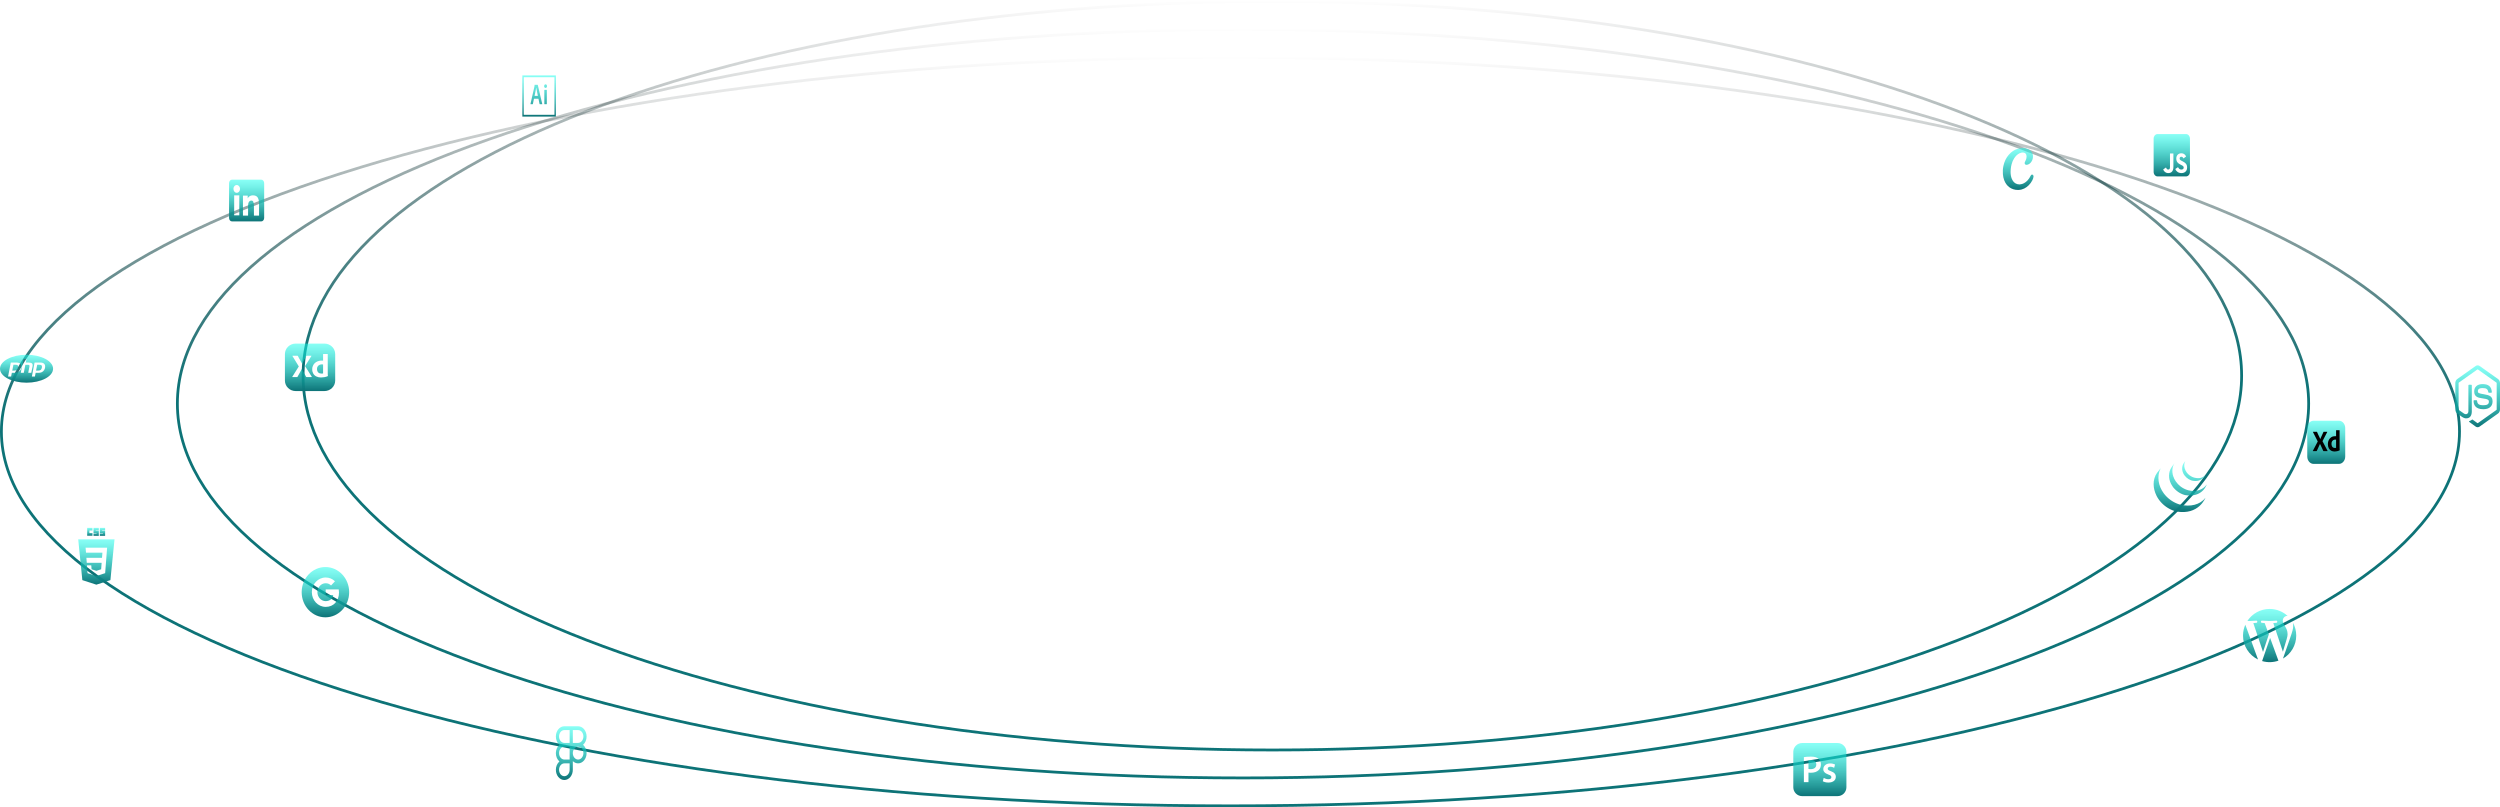 <svg width="895" height="289" viewBox="0 0 895 289" fill="none" xmlns="http://www.w3.org/2000/svg">
<path d="M880.5 154.5C880.5 172.832 868.33 190.393 846.091 206.448C823.862 222.494 791.665 236.966 751.835 249.128C672.179 273.449 562.105 288.5 440.5 288.5C318.895 288.5 208.821 273.449 129.165 249.128C89.335 236.966 57.138 222.494 34.909 206.448C12.669 190.393 0.5 172.832 0.5 154.5C0.5 136.168 12.669 118.607 34.909 102.552C57.138 86.505 89.335 72.034 129.165 59.872C208.821 35.551 318.895 20.5 440.5 20.5C562.105 20.5 672.179 35.551 751.835 59.872C791.665 72.034 823.862 86.505 846.091 102.552C868.33 118.607 880.5 136.168 880.5 154.5Z" stroke="url(#paint0_linear_251_612)"/>
<path d="M826.5 144.5C826.5 162.863 815.931 180.427 796.661 196.469C777.393 212.509 749.482 226.975 714.949 239.134C645.886 263.451 550.445 278.5 445 278.5C339.555 278.5 244.114 263.451 175.051 239.134C140.518 226.975 112.607 212.509 93.339 196.469C74.069 180.427 63.5 162.863 63.5 144.5C63.5 126.137 74.069 108.573 93.339 92.531C112.607 76.492 140.518 62.025 175.051 49.866C244.114 25.549 339.555 10.5 445 10.5C550.445 10.5 645.886 25.549 714.949 49.866C749.482 62.025 777.393 76.492 796.661 92.531C815.931 108.573 826.5 126.137 826.5 144.5Z" stroke="url(#paint1_linear_251_612)"/>
<path d="M802.5 134.5C802.5 152.882 792.877 170.45 775.354 186.485C757.831 202.52 732.448 216.983 701.039 229.14C638.225 253.452 551.414 268.5 455.5 268.5C359.586 268.5 272.775 253.452 209.961 229.14C178.552 216.983 153.169 202.52 135.646 186.485C118.123 170.45 108.5 152.882 108.5 134.5C108.5 116.118 118.123 98.55 135.646 82.515C153.169 66.481 178.552 52.017 209.961 39.86C272.775 15.548 359.586 0.5 455.5 0.5C551.414 0.5 638.225 15.548 701.039 39.86C732.448 52.017 757.831 66.481 775.354 82.515C792.877 98.55 802.5 116.118 802.5 134.5Z" stroke="url(#paint2_linear_251_612)"/>
<path d="M782.607 47.991H772.393C771.624 47.991 771 48.719 771 49.615V61.527C771 62.424 771.624 63.152 772.393 63.152H782.607C783.376 63.152 784 62.424 784 61.527V49.615C784 48.719 783.376 47.991 782.607 47.991ZM778.075 59.815C778.075 61.29 777.332 61.964 776.249 61.964C775.271 61.964 774.706 61.375 774.415 60.661L775.411 59.96C775.602 60.356 775.776 60.691 776.197 60.691C776.598 60.691 776.853 60.509 776.853 59.795V54.952H778.075V59.815ZM780.965 61.964C779.83 61.964 779.096 61.334 778.739 60.509L779.734 59.839C779.996 60.336 780.338 60.705 780.939 60.705C781.444 60.705 781.769 60.41 781.769 60.001C781.769 59.514 781.438 59.341 780.878 59.053L780.573 58.901C779.691 58.465 779.108 57.913 779.108 56.752C779.108 55.683 779.807 54.871 780.895 54.871C781.673 54.871 782.23 55.186 782.63 56.011L781.679 56.722C781.47 56.285 781.243 56.113 780.892 56.113C780.535 56.113 780.309 56.377 780.309 56.722C780.309 57.148 780.535 57.321 781.06 57.588L781.365 57.74C782.404 58.258 782.987 58.79 782.987 59.981C782.987 61.26 782.123 61.964 780.965 61.964Z" fill="url(#paint3_linear_251_612)"/>
<path d="M886.996 152.948C886.756 152.948 886.513 152.869 886.302 152.72L884.092 151.115C883.763 150.886 883.924 150.807 884.031 150.763C884.472 150.574 884.561 150.535 885.03 150.205C885.081 150.17 885.145 150.183 885.195 150.222L886.893 151.458C886.953 151.502 887.039 151.502 887.097 151.458L893.711 146.771C893.772 146.727 893.811 146.639 893.811 146.551V137.177C893.811 137.085 893.772 137.001 893.707 136.953L887.097 132.271C887.036 132.227 886.953 132.227 886.893 132.271L880.286 136.957C880.221 137.001 880.182 137.089 880.182 137.182V146.551C880.182 146.639 880.221 146.727 880.286 146.767L882.098 148.05C883.082 148.653 883.684 147.945 883.684 147.228V137.978C883.684 137.846 883.77 137.744 883.877 137.744H884.715C884.819 137.744 884.909 137.846 884.909 137.978V147.233C884.909 148.842 884.192 149.765 882.95 149.765C882.567 149.765 882.266 149.765 881.428 149.255L879.695 148.028C879.265 147.725 879 147.158 879 146.547V137.177C879 136.571 879.265 135.999 879.695 135.696L886.302 131.009C886.721 130.718 887.276 130.718 887.691 131.009L894.305 135.7C894.735 136.003 895 136.571 895 137.182V146.551C895 147.158 894.735 147.725 894.305 148.033L887.691 152.72C887.48 152.869 887.24 152.948 886.996 152.948ZM892.336 143.711C892.336 141.957 891.369 141.491 889.338 141.161C887.283 140.827 887.075 140.655 887.075 140.066C887.075 139.578 887.251 138.927 888.773 138.927C890.13 138.927 890.631 139.288 890.839 140.413C890.857 140.519 890.936 140.598 891.025 140.598H891.885C891.938 140.598 891.988 140.572 892.024 140.523C892.06 140.475 892.078 140.409 892.074 140.343C891.942 138.404 890.893 137.503 888.773 137.503C886.885 137.503 885.761 138.479 885.761 140.119C885.761 141.895 886.882 142.387 888.69 142.607C890.857 142.867 891.025 143.258 891.025 143.781C891.025 144.687 890.431 145.074 889.038 145.074C887.286 145.074 886.903 144.533 886.774 143.465C886.76 143.35 886.681 143.267 886.585 143.267H885.729C885.621 143.267 885.539 143.372 885.539 143.5C885.539 144.867 886.144 146.498 889.041 146.498C891.132 146.494 892.336 145.478 892.336 143.711Z" fill="url(#paint4_linear_251_612)"/>
<path fill-rule="evenodd" clip-rule="evenodd" d="M202.035 260C200.353 260 199 261.646 199 263.662C199 264.888 199.501 265.977 200.27 266.642C199.873 266.988 199.552 267.438 199.331 267.955C199.111 268.473 198.997 269.043 199 269.621C199 270.848 199.501 271.936 200.27 272.6C199.873 272.947 199.552 273.397 199.331 273.914C199.111 274.431 198.997 275.002 199 275.579C199 277.596 200.353 279.242 202.035 279.242C203.717 279.242 205.071 277.596 205.071 275.579V272.483C205.602 273 206.272 273.283 206.965 273.284C208.647 273.283 210 271.637 210 269.621C210.003 269.043 209.889 268.473 209.669 267.955C209.448 267.438 209.127 266.988 208.73 266.642C209.127 266.295 209.448 265.845 209.669 265.328C209.889 264.811 210.003 264.24 210 263.662C210 261.646 208.647 260 206.965 260H202.035ZM200.141 263.662C200.141 262.387 200.994 261.365 202.035 261.365H203.929V265.959H202.035C200.994 265.959 200.141 264.937 200.141 263.662ZM206.965 265.959H205.071V261.365H206.965C208.006 261.365 208.859 262.387 208.859 263.662C208.859 264.937 208.006 265.959 206.965 265.959ZM200.141 269.621C200.141 268.346 200.995 267.324 202.036 267.324H203.93V271.918H202.035C200.994 271.918 200.141 270.896 200.141 269.621H200.141ZM205.071 269.621C205.071 268.346 205.924 267.324 206.965 267.324C208.007 267.324 208.86 268.345 208.86 269.621C208.86 270.896 208.007 271.918 206.965 271.918C205.924 271.918 205.071 270.896 205.071 269.621H205.071ZM200.141 275.579C200.141 274.305 200.995 273.283 202.036 273.283H203.93V275.579C203.93 276.855 203.078 277.876 202.036 277.876C200.995 277.876 200.141 276.855 200.141 275.579Z" fill="url(#paint5_linear_251_612)"/>
<path d="M837.334 150.615H828.256C827.01 150.615 826 151.793 826 153.246V163.437C826 164.89 827.01 166.068 828.256 166.068H837.334C838.58 166.068 839.591 164.89 839.591 163.437V153.246C839.591 151.793 838.58 150.615 837.334 150.615Z" fill="url(#paint6_linear_251_612)"/>
<path d="M833.144 154.68L831.449 157.944L833.263 161.41C833.275 161.434 833.278 161.463 833.272 161.49C833.269 161.501 833.263 161.504 833.254 161.505L833.244 161.504L833.231 161.504C833.224 161.504 833.217 161.504 833.208 161.506H831.9L831.875 161.506C831.804 161.503 831.753 161.492 831.722 161.431C831.601 161.156 831.48 160.882 831.358 160.607C831.248 160.363 831.136 160.12 831.021 159.879L830.97 159.773C830.832 159.487 830.697 159.2 830.564 158.912H830.555C830.433 159.197 830.307 159.481 830.177 159.762C830.046 160.046 829.917 160.328 829.789 160.607C829.662 160.888 829.531 161.166 829.397 161.442C829.376 161.498 829.34 161.51 829.29 161.512L829.27 161.512H828.021L828.015 161.513L827.997 161.514C827.988 161.515 827.982 161.513 827.98 161.495C827.976 161.469 827.981 161.443 827.993 161.421L829.753 158.05L828.039 154.669C828.021 154.641 828.018 154.618 828.03 154.6C828.037 154.591 828.045 154.584 828.054 154.58C828.064 154.575 828.074 154.573 828.085 154.574H829.37C829.398 154.572 829.426 154.577 829.452 154.59C829.474 154.604 829.493 154.624 829.507 154.648C829.616 154.932 829.738 155.215 829.872 155.499C830.004 155.78 830.139 156.06 830.277 156.339C830.413 156.613 830.539 156.893 830.656 157.179H830.665C830.784 156.893 830.907 156.609 831.034 156.328C831.158 156.052 831.286 155.773 831.417 155.493C831.546 155.217 831.672 154.939 831.795 154.659C831.802 154.633 831.815 154.609 831.832 154.59C831.854 154.576 831.879 154.571 831.905 154.574H833.099C833.11 154.571 833.121 154.572 833.132 154.577C833.142 154.582 833.151 154.591 833.157 154.602C833.162 154.614 833.165 154.627 833.163 154.64C833.162 154.653 833.157 154.665 833.149 154.675L833.145 154.68L833.144 154.68ZM835.824 161.643L835.761 161.644C835.341 161.651 834.926 161.55 834.544 161.346C834.188 161.154 833.891 160.841 833.691 160.448C833.49 160.058 833.387 159.572 833.382 158.991L833.381 158.944C833.378 158.456 833.485 157.975 833.691 157.551C833.898 157.131 834.199 156.785 834.563 156.55L834.594 156.53C834.989 156.275 835.466 156.147 836.025 156.147L836.05 156.148L836.078 156.149L836.109 156.15L836.144 156.153L836.202 156.157L836.269 156.164L836.317 156.169V154.074C836.317 154.024 836.335 154 836.372 154H837.521C837.528 153.998 837.536 153.999 837.543 154.002C837.55 154.005 837.556 154.009 837.562 154.016C837.567 154.022 837.571 154.029 837.573 154.038C837.576 154.046 837.576 154.055 837.575 154.063V160.347C837.575 160.452 837.579 160.566 837.586 160.688L837.603 160.964L837.612 161.123C837.613 161.145 837.608 161.167 837.598 161.186C837.589 161.205 837.574 161.22 837.557 161.229C837.261 161.374 836.952 161.48 836.636 161.548C836.368 161.606 836.096 161.638 835.824 161.643ZM836.317 160.326V157.423C836.268 157.408 836.218 157.397 836.167 157.391C836.105 157.384 836.042 157.38 835.98 157.381C835.759 157.378 835.54 157.436 835.342 157.551C835.148 157.663 834.984 157.831 834.863 158.04C834.743 158.245 834.68 158.513 834.676 158.844L834.676 158.88C834.672 159.111 834.704 159.342 834.772 159.56C834.827 159.736 834.914 159.895 835.027 160.028C835.135 160.15 835.266 160.241 835.41 160.294C835.562 160.351 835.72 160.38 835.879 160.379C835.965 160.379 836.044 160.375 836.117 160.368C836.175 160.363 836.232 160.352 836.289 160.335L836.317 160.326Z" fill="black"/>
<path fill-rule="evenodd" clip-rule="evenodd" d="M116.5 203C111.805 203 108 207.03 108 212C108 216.97 111.805 221 116.5 221C121.194 221 125 216.97 125 212C125 207.03 121.194 203 116.5 203ZM116.599 217.264C113.859 217.264 111.641 214.908 111.641 212C111.641 209.091 113.859 206.736 116.599 206.736C117.938 206.736 119.057 207.259 119.916 208.108L118.517 209.592V209.589C117.997 209.062 117.337 208.792 116.599 208.792C114.963 208.792 113.633 210.259 113.633 211.997C113.633 213.733 114.963 215.205 116.599 215.205C118.084 215.205 119.094 214.303 119.302 213.066H116.599V211.013H121.264C121.326 211.366 121.359 211.733 121.359 212.118C121.359 215.126 119.463 217.264 116.599 217.264Z" fill="url(#paint7_linear_251_612)"/>
<path d="M31.212 188.976H33.101V189.913H32.002V190.851H33.101V191.788H31.212V188.976ZM33.478 188.976H35.368V189.791H34.269V189.954H35.368V191.829H33.478V190.973H34.578V190.81H33.478V188.976ZM35.747 188.976H37.635V189.791H36.536V189.954H37.635V191.829H35.747V190.973H36.846V190.81H35.747V188.976Z" fill="url(#paint8_linear_251_612)"/>
<path fill-rule="evenodd" clip-rule="evenodd" d="M34.493 209.308L29.478 207.685L28 193.077H41L39.522 207.683L34.493 209.308ZM30.923 199.69L31.061 201.481H36.389L36.21 203.804L34.496 204.344H34.494L32.783 203.805L32.673 202.377H31.129L31.345 205.19L34.493 206.209L37.647 205.19L38.032 200.17L38.069 199.69L38.347 196.063H30.646L30.786 197.855H36.662L36.522 199.69H30.923Z" fill="url(#paint9_linear_251_612)"/>
<path d="M187.501 27.63H198.501V41.106H187.501V27.63ZM187 41.736H199V27H187V41.736ZM194.86 32.252C194.86 32.202 194.875 32.176 194.92 32.176H195.705C195.745 32.176 195.765 32.195 195.765 32.252V37.221C195.765 37.271 195.755 37.296 195.705 37.296H194.931C194.881 37.296 194.866 37.265 194.866 37.214V32.252H194.86H194.86ZM194.805 30.823C194.805 30.652 194.859 30.489 194.955 30.369C195.05 30.248 195.18 30.18 195.315 30.18C195.45 30.18 195.58 30.248 195.676 30.369C195.771 30.489 195.825 30.652 195.825 30.823C195.83 30.91 195.82 30.997 195.795 31.079C195.771 31.16 195.733 31.234 195.683 31.295C195.634 31.356 195.574 31.403 195.509 31.433C195.444 31.462 195.374 31.473 195.305 31.465C195.238 31.47 195.17 31.457 195.107 31.427C195.044 31.396 194.986 31.349 194.939 31.288C194.892 31.227 194.855 31.154 194.832 31.074C194.809 30.993 194.8 30.908 194.806 30.823H194.805ZM192.555 34.324C192.415 33.623 192.084 32.102 191.96 31.365H191.95C191.845 32.102 191.581 33.348 191.371 34.324H192.555ZM191.165 35.344L190.77 37.234C190.76 37.284 190.745 37.297 190.695 37.297H189.961C189.911 37.297 189.901 37.278 189.911 37.203L191.331 30.941C191.365 30.77 191.382 30.595 191.381 30.419C191.381 30.374 191.396 30.355 191.421 30.355H192.471C192.506 30.355 192.521 30.368 192.531 30.419L194.121 37.213C194.131 37.264 194.121 37.295 194.081 37.295H193.251C193.211 37.295 193.186 37.283 193.176 37.241L192.766 35.346H191.166L191.165 35.344Z" fill="url(#paint10_linear_251_612)"/>
<path fill-rule="evenodd" clip-rule="evenodd" d="M82 65.567C82 65.236 82.111 64.918 82.308 64.684C82.505 64.45 82.772 64.318 83.05 64.318H93.522C93.66 64.318 93.797 64.35 93.925 64.413C94.052 64.475 94.168 64.567 94.266 64.683C94.364 64.799 94.441 64.937 94.494 65.089C94.547 65.24 94.574 65.403 94.574 65.567V78.014C94.574 78.178 94.547 78.341 94.494 78.492C94.442 78.644 94.364 78.782 94.266 78.898C94.169 79.014 94.053 79.106 93.925 79.169C93.798 79.232 93.661 79.264 93.523 79.264H83.05C82.912 79.264 82.776 79.232 82.648 79.169C82.521 79.106 82.405 79.014 82.308 78.898C82.21 78.782 82.133 78.644 82.08 78.493C82.027 78.341 82 78.179 82 78.015V65.567ZM86.977 70.017H88.68V71.033C88.925 70.449 89.554 69.923 90.499 69.923C92.31 69.923 92.739 71.087 92.739 73.222V77.177H90.906V73.708C90.906 72.492 90.661 71.806 90.037 71.806C89.171 71.806 88.811 72.546 88.811 73.708V77.177H86.977V70.017ZM83.834 77.084H85.667V69.923H83.834V77.083V77.084ZM85.929 67.587C85.933 67.774 85.905 67.96 85.847 68.133C85.79 68.307 85.703 68.465 85.593 68.598C85.484 68.732 85.353 68.838 85.208 68.91C85.063 68.982 84.908 69.02 84.751 69.02C84.594 69.02 84.438 68.982 84.293 68.91C84.149 68.838 84.017 68.732 83.908 68.598C83.798 68.465 83.712 68.307 83.654 68.133C83.596 67.96 83.568 67.774 83.572 67.587C83.579 67.221 83.706 66.873 83.926 66.616C84.146 66.36 84.442 66.217 84.751 66.217C85.059 66.217 85.355 66.36 85.575 66.616C85.795 66.873 85.923 67.221 85.929 67.587Z" fill="url(#paint11_linear_251_612)"/>
<path d="M657.845 266H645.169C643.426 266 642 267.426 642 269.169V281.845C642 283.588 643.426 285.014 645.169 285.014H657.845C659.588 285.014 661.014 283.588 661.014 281.845V269.169C661.014 267.426 659.588 266 657.845 266ZM651.11 275.675C650.45 276.335 649.413 276.645 648.241 276.645C647.931 276.645 647.648 276.632 647.433 276.591V280.012H645.79V271.055C646.382 270.948 647.204 270.867 648.322 270.867C649.534 270.867 650.423 271.123 651.002 271.608C651.541 272.052 651.891 272.766 651.891 273.615C651.891 274.477 651.622 275.19 651.11 275.675ZM654.557 280.147C653.763 280.147 653.049 279.959 652.564 279.689L652.887 278.49C653.264 278.719 653.978 278.962 654.571 278.962C655.298 278.962 655.622 278.666 655.622 278.234C655.622 277.79 655.352 277.561 654.544 277.278C653.264 276.834 652.726 276.133 652.739 275.366C652.739 274.207 653.695 273.305 655.217 273.305C655.945 273.305 656.578 273.493 656.955 273.695L656.632 274.867C656.349 274.706 655.823 274.49 655.244 274.49C654.652 274.49 654.328 274.773 654.328 275.177C654.328 275.595 654.638 275.797 655.473 276.093C656.659 276.524 657.211 277.13 657.224 278.1C657.224 279.285 656.295 280.147 654.557 280.147ZM650.234 273.682C650.234 274.746 649.48 275.352 648.241 275.352C647.904 275.352 647.635 275.339 647.433 275.285V272.214C647.608 272.173 647.931 272.133 648.389 272.133C649.534 272.133 650.234 272.672 650.234 273.682Z" fill="url(#paint12_linear_251_612)"/>
<path d="M115.465 130.453C115.54 130.461 115.608 130.473 115.673 130.49L115.664 130.488V133.681C115.586 133.704 115.496 133.721 115.403 133.728H115.399C115.295 133.736 115.19 133.74 115.085 133.739C115.082 133.739 115.079 133.739 115.076 133.739C114.856 133.739 114.645 133.705 114.448 133.641L114.462 133.646C114.264 133.584 114.094 133.484 113.955 133.353L113.956 133.354C113.81 133.212 113.695 133.04 113.621 132.849L113.617 132.839C113.537 132.63 113.49 132.389 113.49 132.138C113.49 132.121 113.49 132.104 113.49 132.088V132.09C113.488 132.06 113.487 132.024 113.487 131.987C113.487 131.391 113.844 130.876 114.363 130.632L114.372 130.628C114.613 130.51 114.897 130.44 115.199 130.44C115.205 130.44 115.212 130.44 115.218 130.44H115.217C115.3 130.441 115.382 130.445 115.465 130.453V130.453ZM117.308 134.676C116.959 134.821 116.55 134.943 116.126 135.021L116.088 135.027C115.74 135.093 115.339 135.131 114.929 135.132H114.928C114.912 135.132 114.892 135.133 114.873 135.133C114.308 135.133 113.773 135.012 113.293 134.796L113.316 134.805C112.84 134.589 112.454 134.248 112.193 133.828L112.187 133.817C111.927 133.374 111.774 132.843 111.774 132.278C111.774 132.237 111.775 132.197 111.776 132.157V132.162C111.776 132.155 111.776 132.147 111.776 132.138C111.776 131.583 111.929 131.064 112.195 130.615L112.187 130.63C112.473 130.153 112.879 129.771 113.367 129.515L113.384 129.507C113.902 129.24 114.516 129.083 115.169 129.083C115.263 129.083 115.356 129.086 115.449 129.093L115.436 129.092C115.501 129.096 115.577 129.102 115.665 129.11V126.805C115.665 126.75 115.69 126.723 115.738 126.723H117.259C117.261 126.723 117.265 126.723 117.268 126.723C117.3 126.723 117.327 126.746 117.332 126.776V126.777C117.332 126.78 117.332 126.782 117.332 126.785C117.332 126.788 117.332 126.792 117.332 126.795V126.794V133.708C117.332 133.841 117.338 133.985 117.35 134.141C117.362 134.297 117.372 134.437 117.38 134.562C117.38 134.565 117.38 134.567 117.38 134.57C117.38 134.618 117.35 134.659 117.308 134.678L117.308 134.678V134.676ZM111.547 134.981H109.832C109.712 134.981 109.626 134.976 109.578 134.899C109.417 134.595 109.256 134.292 109.095 133.992C108.929 133.683 108.758 133.377 108.582 133.073C108.399 132.76 108.22 132.443 108.044 132.125H108.032C107.87 132.439 107.703 132.751 107.531 133.061C107.359 133.373 107.188 133.683 107.018 133.991C106.85 134.3 106.677 134.606 106.5 134.91C106.467 134.98 106.41 134.988 106.329 134.988H104.676C104.643 134.988 104.625 135 104.622 134.969C104.621 134.964 104.62 134.958 104.62 134.952C104.62 134.928 104.628 134.905 104.64 134.887L106.971 131.179L104.7 127.46C104.676 127.429 104.671 127.404 104.688 127.382C104.704 127.364 104.728 127.353 104.754 127.353C104.756 127.353 104.758 127.353 104.761 127.354H104.76H106.463C106.467 127.354 106.47 127.354 106.474 127.354C106.509 127.354 106.543 127.36 106.574 127.372L106.572 127.371C106.602 127.388 106.626 127.41 106.644 127.435L106.644 127.436C106.789 127.748 106.95 128.06 107.127 128.372C107.305 128.684 107.484 128.992 107.664 129.296C107.845 129.601 108.012 129.909 108.166 130.221H108.178C108.337 129.901 108.5 129.589 108.667 129.285C108.833 128.98 109.002 128.674 109.174 128.366C109.347 128.057 109.514 127.751 109.675 127.448C109.685 127.417 109.701 127.391 109.723 127.371C109.747 127.359 109.774 127.353 109.803 127.353C109.809 127.353 109.815 127.353 109.82 127.353H109.82H111.401C111.406 127.352 111.412 127.352 111.418 127.352C111.456 127.352 111.487 127.382 111.487 127.418C111.487 127.439 111.477 127.458 111.462 127.47L111.462 127.473L109.216 131.064L111.619 134.877C111.629 134.894 111.635 134.915 111.635 134.936C111.635 134.947 111.633 134.957 111.63 134.966C111.623 134.993 111.595 134.975 111.546 134.983L111.547 134.981ZM116.126 123H105.874C103.734 123 102 124.68 102 126.752V136.248C102 138.32 103.735 140 105.874 140H116.126C118.266 140 120 138.32 120 136.248V126.752C120 124.68 118.265 123 116.126 123Z" fill="url(#paint13_linear_251_612)"/>
<path d="M14.893 130.81C15.031 130.963 15.064 131.226 14.992 131.598C14.917 131.986 14.771 132.262 14.556 132.428C14.341 132.594 14.013 132.677 13.573 132.677H12.91L13.317 130.58H14.065C14.479 130.58 14.755 130.657 14.893 130.81ZM5.55 130.58H4.802L4.395 132.677H5.058C5.498 132.677 5.826 132.594 6.041 132.428C6.256 132.262 6.402 131.986 6.477 131.598C6.549 131.225 6.516 130.963 6.378 130.81C6.24 130.657 5.964 130.58 5.55 130.58ZM19 132C19 134.761 14.747 137 9.5 137C4.253 137 0 134.761 0 132C0 129.239 4.253 127 9.5 127C14.747 127 19 129.239 19 132ZM7.364 132.345C7.477 132.143 7.557 131.919 7.605 131.674C7.72 131.08 7.633 130.618 7.343 130.286C7.054 129.955 6.594 129.789 5.963 129.789H3.865L2.891 134.8H3.982L4.241 133.468H5.176C5.588 133.468 5.927 133.425 6.193 133.338C6.46 133.251 6.702 133.106 6.92 132.902C7.102 132.734 7.25 132.548 7.364 132.345ZM11.204 133.468L11.656 131.136C11.748 130.662 11.679 130.319 11.449 130.107C11.219 129.895 10.8 129.789 10.194 129.789H9.229L9.488 128.457H8.406L7.432 133.468H8.515L9.072 130.597H9.937C10.214 130.597 10.395 130.643 10.48 130.735C10.566 130.826 10.584 130.998 10.534 131.251L10.104 133.468H11.204V133.468ZM15.858 130.286C15.569 129.955 15.109 129.789 14.478 129.789H12.38L11.406 134.8H12.498L12.756 133.468H13.691C14.103 133.468 14.442 133.425 14.709 133.338C14.975 133.251 15.217 133.106 15.434 132.902C15.617 132.734 15.765 132.548 15.879 132.345C15.992 132.143 16.072 131.919 16.12 131.674C16.235 131.08 16.148 130.618 15.858 130.286Z" fill="url(#paint14_linear_251_612)"/>
<path fill-rule="evenodd" clip-rule="evenodd" d="M820.884 222.955C820.925 223.259 820.948 223.584 820.948 223.934C820.948 225.609 820.793 225.703 817.314 235.759C820.146 234.108 822.051 231.04 822.051 227.526C822.051 225.869 821.628 224.312 820.884 222.955ZM812.693 228.359L809.835 236.663C811.764 237.231 813.808 237.173 815.689 236.512C815.663 236.471 815.64 236.427 815.621 236.38L812.693 228.359ZM818.956 227.045C818.956 225.867 818.533 225.052 818.17 224.417C817.688 223.632 817.235 222.969 817.235 222.184C817.235 221.308 817.9 220.493 818.835 220.493C818.877 220.493 818.917 220.499 818.958 220.5C817.264 218.948 815.006 218 812.526 218C809.198 218 806.27 219.707 804.567 222.293C805.174 222.312 805.988 222.32 807.719 222.185C808.232 222.154 808.292 222.908 807.78 222.968C807.78 222.968 807.264 223.03 806.689 223.06L810.158 233.378L812.243 227.126L810.759 223.059C810.246 223.03 809.76 222.968 809.76 222.968C809.247 222.938 809.307 222.153 809.82 222.184C811.789 222.335 812.797 222.347 814.868 222.184C815.381 222.153 815.442 222.907 814.929 222.968C814.929 222.968 814.412 223.03 813.838 223.059L817.281 233.299C818.64 228.757 818.956 227.997 818.956 227.045ZM803 227.526C803 231.296 805.191 234.554 808.369 236.099L803.825 223.649C803.296 224.834 803 226.144 803 227.526Z" fill="url(#paint15_linear_251_612)"/>
<path d="M722.418 68C721.289 68 720.276 67.686 719.409 67.078C718.552 66.47 717.91 65.598 717.491 64.483C717.247 63.834 717.101 63.125 717.033 62.314C716.955 61.351 717.014 60.368 717.218 59.405C717.54 57.855 718.192 56.517 719.146 55.402C720.091 54.307 721.211 53.568 722.486 53.223C723.032 53.071 723.577 53 724.093 53C724.716 53 725.33 53.111 725.914 53.334C726.781 53.669 727.375 54.247 727.657 55.057C727.793 55.432 727.832 55.828 727.793 56.274C727.735 56.902 727.54 57.459 727.209 57.936C726.829 58.483 726.372 58.818 725.817 58.959C725.719 58.99 725.612 59 725.495 59C725.447 59 725.408 59 725.359 58.99C725.193 58.97 725.047 58.899 724.95 58.767C724.853 58.635 724.814 58.463 724.833 58.291C724.862 58.088 724.94 57.916 725.018 57.774L725.047 57.713C725.203 57.389 725.349 57.084 725.427 56.76C725.554 56.213 725.554 55.797 725.417 55.412C725.271 55.007 724.999 54.753 724.59 54.652C724.434 54.611 724.278 54.591 724.122 54.591C723.772 54.591 723.402 54.682 723.012 54.865C722.243 55.23 721.59 55.838 721.035 56.72C720.656 57.328 720.363 58.007 720.149 58.797C719.993 59.365 719.896 59.963 719.838 60.581C719.808 60.875 719.789 61.22 719.789 61.554C719.799 62.537 719.935 63.318 720.227 64.007C720.548 64.777 720.987 65.314 721.581 65.659C721.98 65.892 722.428 66.013 722.905 66.013C722.983 66.013 723.071 66.013 723.158 66.003C724.171 65.922 725.067 65.446 725.885 64.554C726.303 64.098 726.654 63.571 726.956 62.943C727.005 62.851 727.053 62.75 727.131 62.669C727.229 62.557 727.355 62.497 727.491 62.497C727.657 62.497 727.803 62.588 727.9 62.75C728.017 62.953 728.008 63.176 727.988 63.318C727.93 63.733 727.784 64.138 727.54 64.615C726.839 65.922 725.875 66.885 724.677 67.483C724.064 67.787 723.402 67.96 722.72 67.99C722.613 68 722.515 68 722.418 68Z" fill="url(#paint16_linear_251_612)"/>
<path d="M789.555 178.201C789.555 178.201 787.19 184.578 779.049 183.093C778.92 183.069 778.798 183.025 778.673 182.987C778.644 182.979 778.615 182.969 778.586 182.961C778.463 182.923 778.342 182.884 778.222 182.842C778.208 182.837 778.195 182.833 778.181 182.828C778.072 182.789 777.963 182.749 777.855 182.707C777.827 182.696 777.799 182.686 777.771 182.674C777.655 182.628 777.54 182.58 777.426 182.531C777.405 182.521 777.385 182.512 777.363 182.503C777.263 182.458 777.165 182.412 777.067 182.365C777.042 182.353 777.016 182.341 776.991 182.329C776.977 182.322 776.962 182.315 776.947 182.308C776.884 182.276 776.823 182.243 776.76 182.211C776.713 182.186 776.664 182.162 776.616 182.136C776.528 182.088 776.441 182.04 776.355 181.99C776.323 181.971 776.291 181.954 776.259 181.935C776.142 181.866 776.025 181.795 775.911 181.722C775.879 181.702 775.847 181.68 775.815 181.658C775.74 181.61 775.666 181.562 775.593 181.511C775.585 181.506 775.578 181.5 775.57 181.495C775.542 181.476 775.515 181.456 775.487 181.436C775.41 181.382 775.333 181.327 775.258 181.272C775.221 181.244 775.185 181.216 775.149 181.189C775.08 181.137 775.012 181.083 774.945 181.029C774.911 181.002 774.877 180.976 774.844 180.949C774.761 180.881 774.679 180.812 774.599 180.742C774.584 180.729 774.568 180.716 774.552 180.702C774.551 180.701 774.549 180.7 774.548 180.699C774.457 180.619 774.367 180.537 774.279 180.453C774.252 180.429 774.225 180.403 774.198 180.377C774.132 180.314 774.066 180.249 774.002 180.184C773.975 180.158 773.949 180.132 773.923 180.105C773.84 180.019 773.757 179.933 773.677 179.846C773.674 179.842 773.671 179.839 773.667 179.835C773.666 179.834 773.664 179.832 773.663 179.83C773.58 179.739 773.499 179.647 773.42 179.554C773.398 179.528 773.376 179.501 773.354 179.474C773.295 179.403 773.237 179.333 773.18 179.261C773.157 179.231 773.133 179.201 773.11 179.171C773.046 179.088 772.983 179.005 772.921 178.921C772.91 178.905 772.898 178.889 772.887 178.874C772.884 178.871 772.882 178.868 772.881 178.866C772.81 178.768 772.742 178.668 772.674 178.568C772.654 178.537 772.634 178.506 772.614 178.474C772.565 178.4 772.518 178.326 772.471 178.251C772.447 178.213 772.424 178.175 772.401 178.136C772.359 178.066 772.318 177.996 772.278 177.926C772.256 177.886 772.233 177.847 772.211 177.806C772.199 177.784 772.186 177.762 772.174 177.739C772.153 177.701 772.134 177.662 772.114 177.623C772.082 177.563 772.05 177.502 772.02 177.44C770.734 174.869 770.524 171.722 772.207 169.302L773.521 167.635C772.039 170.501 772.705 173.99 774.56 176.519C774.627 176.611 774.695 176.702 774.765 176.793C774.787 176.82 774.809 176.848 774.831 176.874C774.889 176.949 774.949 177.022 775.009 177.095C775.03 177.12 775.052 177.145 775.074 177.171C775.154 177.266 775.237 177.361 775.321 177.453C775.325 177.457 775.329 177.461 775.333 177.466C775.413 177.553 775.494 177.639 775.577 177.724C775.602 177.75 775.629 177.775 775.655 177.801C775.72 177.868 775.786 177.932 775.854 177.996C775.879 178.022 775.905 178.046 775.931 178.071C776.022 178.156 776.114 178.24 776.208 178.323C776.218 178.331 776.228 178.339 776.237 178.347C776.323 178.422 776.411 178.496 776.5 178.569C776.531 178.594 776.562 178.619 776.594 178.644C776.664 178.7 776.734 178.755 776.805 178.809C776.839 178.835 776.874 178.862 776.909 178.888C776.986 178.945 777.064 179.001 777.143 179.057C777.17 179.075 777.196 179.095 777.223 179.113C777.304 179.169 777.387 179.224 777.471 179.278C777.502 179.298 777.533 179.32 777.564 179.34C777.679 179.413 777.795 179.484 777.913 179.553C777.943 179.571 777.973 179.587 778.003 179.604C778.091 179.655 778.18 179.705 778.27 179.754C778.319 179.781 778.369 179.805 778.419 179.832C778.493 179.87 778.567 179.908 778.642 179.945C778.67 179.959 778.698 179.972 778.725 179.985C778.821 180.031 778.917 180.075 779.013 180.119C779.036 180.129 779.059 180.139 779.082 180.149C779.194 180.199 779.308 180.246 779.423 180.291C779.453 180.303 779.483 180.314 779.512 180.326C779.617 180.367 779.722 180.406 779.829 180.444C779.845 180.449 779.862 180.456 779.878 180.461C779.997 180.502 780.116 180.541 780.237 180.578C780.268 180.588 780.299 180.597 780.33 180.606C780.454 180.643 780.576 180.682 780.703 180.711C784.043 181.471 787.569 180.788 789.555 178.201ZM777.77 174.112C777.952 174.374 778.155 174.685 778.397 174.895C778.484 174.992 778.576 175.086 778.67 175.179C778.693 175.203 778.718 175.226 778.742 175.25C778.833 175.338 778.925 175.425 779.021 175.509C779.025 175.512 779.028 175.516 779.032 175.519C779.033 175.52 779.034 175.52 779.035 175.521C779.141 175.614 779.25 175.703 779.361 175.791C779.385 175.81 779.41 175.83 779.435 175.849C779.546 175.934 779.66 176.018 779.776 176.098C779.779 176.1 779.782 176.103 779.786 176.105C779.837 176.141 779.889 176.174 779.941 176.208C779.966 176.224 779.99 176.241 780.015 176.256C780.098 176.31 780.182 176.362 780.268 176.412C780.28 176.419 780.292 176.425 780.304 176.432C780.377 176.475 780.452 176.516 780.527 176.557C780.553 176.572 780.58 176.585 780.606 176.598C780.658 176.625 780.71 176.653 780.762 176.679C780.77 176.683 780.779 176.687 780.786 176.69C780.893 176.743 781.002 176.794 781.112 176.842C781.136 176.852 781.16 176.861 781.184 176.871C781.273 176.909 781.362 176.946 781.451 176.98C781.489 176.994 781.528 177.008 781.566 177.022C781.647 177.052 781.729 177.08 781.811 177.107C781.848 177.119 781.885 177.131 781.922 177.143C782.039 177.179 782.155 177.225 782.277 177.245C788.563 178.287 790.014 173.447 790.014 173.447C788.706 175.331 786.172 176.23 783.469 175.528C783.349 175.497 783.231 175.462 783.113 175.425C783.077 175.414 783.042 175.403 783.006 175.391C782.922 175.364 782.839 175.335 782.757 175.305C782.719 175.291 782.681 175.277 782.644 175.263C782.554 175.228 782.465 175.193 782.377 175.155C782.352 175.145 782.328 175.135 782.304 175.124C782.193 175.076 782.084 175.025 781.976 174.972C781.921 174.945 781.867 174.916 781.812 174.888C781.78 174.872 781.749 174.856 781.717 174.839C781.647 174.801 781.577 174.762 781.509 174.722C781.493 174.713 781.476 174.704 781.459 174.694C781.374 174.644 781.29 174.593 781.207 174.54C781.182 174.524 781.157 174.506 781.131 174.489C781.076 174.454 781.022 174.418 780.968 174.381C780.852 174.301 780.739 174.218 780.628 174.133C780.603 174.113 780.577 174.093 780.552 174.073C779.368 173.138 778.431 171.862 777.984 170.414C777.517 168.912 777.618 167.227 778.428 165.859L777.433 167.264C776.216 169.016 776.282 171.361 777.231 173.214C777.391 173.524 777.57 173.826 777.77 174.112ZM784.395 171.945C784.447 171.964 784.499 171.981 784.551 171.999C784.574 172.006 784.597 172.014 784.62 172.021C784.694 172.044 784.768 172.071 784.844 172.086C788.315 172.756 789.256 170.304 789.507 169.944C788.682 171.131 787.297 171.416 785.596 171.003C785.462 170.971 785.314 170.922 785.184 170.876C785.018 170.817 784.855 170.75 784.696 170.673C784.394 170.528 784.106 170.352 783.839 170.151C782.318 168.996 781.373 166.794 782.366 165L781.828 165.741C781.111 166.797 781.04 168.108 781.538 169.275C782.063 170.513 783.139 171.485 784.395 171.945Z" fill="url(#paint17_linear_251_612)"/>
<defs>
<linearGradient id="paint0_linear_251_612" x1="440.5" y1="20" x2="440.5" y2="289" gradientUnits="userSpaceOnUse">
<stop stop-opacity="0"/>
<stop offset="0.479" stop-color="#0D7377"/>
</linearGradient>
<linearGradient id="paint1_linear_251_612" x1="445" y1="10" x2="445" y2="279" gradientUnits="userSpaceOnUse">
<stop stop-opacity="0"/>
<stop offset="0.479" stop-color="#0D7377"/>
</linearGradient>
<linearGradient id="paint2_linear_251_612" x1="455.5" y1="0" x2="455.5" y2="269" gradientUnits="userSpaceOnUse">
<stop stop-opacity="0"/>
<stop offset="0.479" stop-color="#0D7377"/>
</linearGradient>
<linearGradient id="paint3_linear_251_612" x1="777.5" y1="47.991" x2="777.5" y2="63.152" gradientUnits="userSpaceOnUse">
<stop stop-color="#14FFEC" stop-opacity="0.5"/>
<stop offset="1" stop-color="#0D7377"/>
</linearGradient>
<linearGradient id="paint4_linear_251_612" x1="887" y1="130.791" x2="887" y2="152.948" gradientUnits="userSpaceOnUse">
<stop stop-color="#14FFEC" stop-opacity="0.5"/>
<stop offset="1" stop-color="#0D7377"/>
</linearGradient>
<linearGradient id="paint5_linear_251_612" x1="204.5" y1="260" x2="204.5" y2="279.242" gradientUnits="userSpaceOnUse">
<stop stop-color="#14FFEC" stop-opacity="0.5"/>
<stop offset="1" stop-color="#0D7377"/>
</linearGradient>
<linearGradient id="paint6_linear_251_612" x1="832.795" y1="150.615" x2="832.795" y2="166.068" gradientUnits="userSpaceOnUse">
<stop stop-color="#14FFEC" stop-opacity="0.5"/>
<stop offset="1" stop-color="#0D7377"/>
</linearGradient>
<linearGradient id="paint7_linear_251_612" x1="116.5" y1="203" x2="116.5" y2="221" gradientUnits="userSpaceOnUse">
<stop stop-color="#14FFEC" stop-opacity="0.5"/>
<stop offset="1" stop-color="#0D7377"/>
</linearGradient>
<linearGradient id="paint8_linear_251_612" x1="34.423" y1="188.976" x2="34.423" y2="191.829" gradientUnits="userSpaceOnUse">
<stop stop-color="#14FFEC" stop-opacity="0.5"/>
<stop offset="1" stop-color="#0D7377"/>
</linearGradient>
<linearGradient id="paint9_linear_251_612" x1="34.5" y1="193.077" x2="34.5" y2="209.308" gradientUnits="userSpaceOnUse">
<stop stop-color="#14FFEC" stop-opacity="0.5"/>
<stop offset="1" stop-color="#0D7377"/>
</linearGradient>
<linearGradient id="paint10_linear_251_612" x1="193" y1="27" x2="193" y2="41.736" gradientUnits="userSpaceOnUse">
<stop stop-color="#14FFEC" stop-opacity="0.5"/>
<stop offset="1" stop-color="#0D7377"/>
</linearGradient>
<linearGradient id="paint11_linear_251_612" x1="88.287" y1="64.318" x2="88.287" y2="79.264" gradientUnits="userSpaceOnUse">
<stop stop-color="#14FFEC" stop-opacity="0.5"/>
<stop offset="1" stop-color="#0D7377"/>
</linearGradient>
<linearGradient id="paint12_linear_251_612" x1="651.507" y1="266" x2="651.507" y2="285.014" gradientUnits="userSpaceOnUse">
<stop stop-color="#14FFEC" stop-opacity="0.5"/>
<stop offset="1" stop-color="#0D7377"/>
</linearGradient>
<linearGradient id="paint13_linear_251_612" x1="111" y1="123" x2="111" y2="140" gradientUnits="userSpaceOnUse">
<stop stop-color="#14FFEC" stop-opacity="0.5"/>
<stop offset="1" stop-color="#0D7377"/>
</linearGradient>
<linearGradient id="paint14_linear_251_612" x1="9.5" y1="127" x2="9.5" y2="137" gradientUnits="userSpaceOnUse">
<stop stop-color="#14FFEC" stop-opacity="0.5"/>
<stop offset="1" stop-color="#0D7377"/>
</linearGradient>
<linearGradient id="paint15_linear_251_612" x1="812.526" y1="218" x2="812.526" y2="237.052" gradientUnits="userSpaceOnUse">
<stop stop-color="#14FFEC" stop-opacity="0.5"/>
<stop offset="1" stop-color="#0D7377"/>
</linearGradient>
<linearGradient id="paint16_linear_251_612" x1="722.5" y1="53" x2="722.5" y2="68" gradientUnits="userSpaceOnUse">
<stop stop-color="#14FFEC" stop-opacity="0.5"/>
<stop offset="1" stop-color="#0D7377"/>
</linearGradient>
<linearGradient id="paint17_linear_251_612" x1="780.507" y1="165" x2="780.507" y2="183.317" gradientUnits="userSpaceOnUse">
<stop stop-color="#14FFEC" stop-opacity="0.5"/>
<stop offset="1" stop-color="#0D7377"/>
</linearGradient>
</defs>
</svg>

